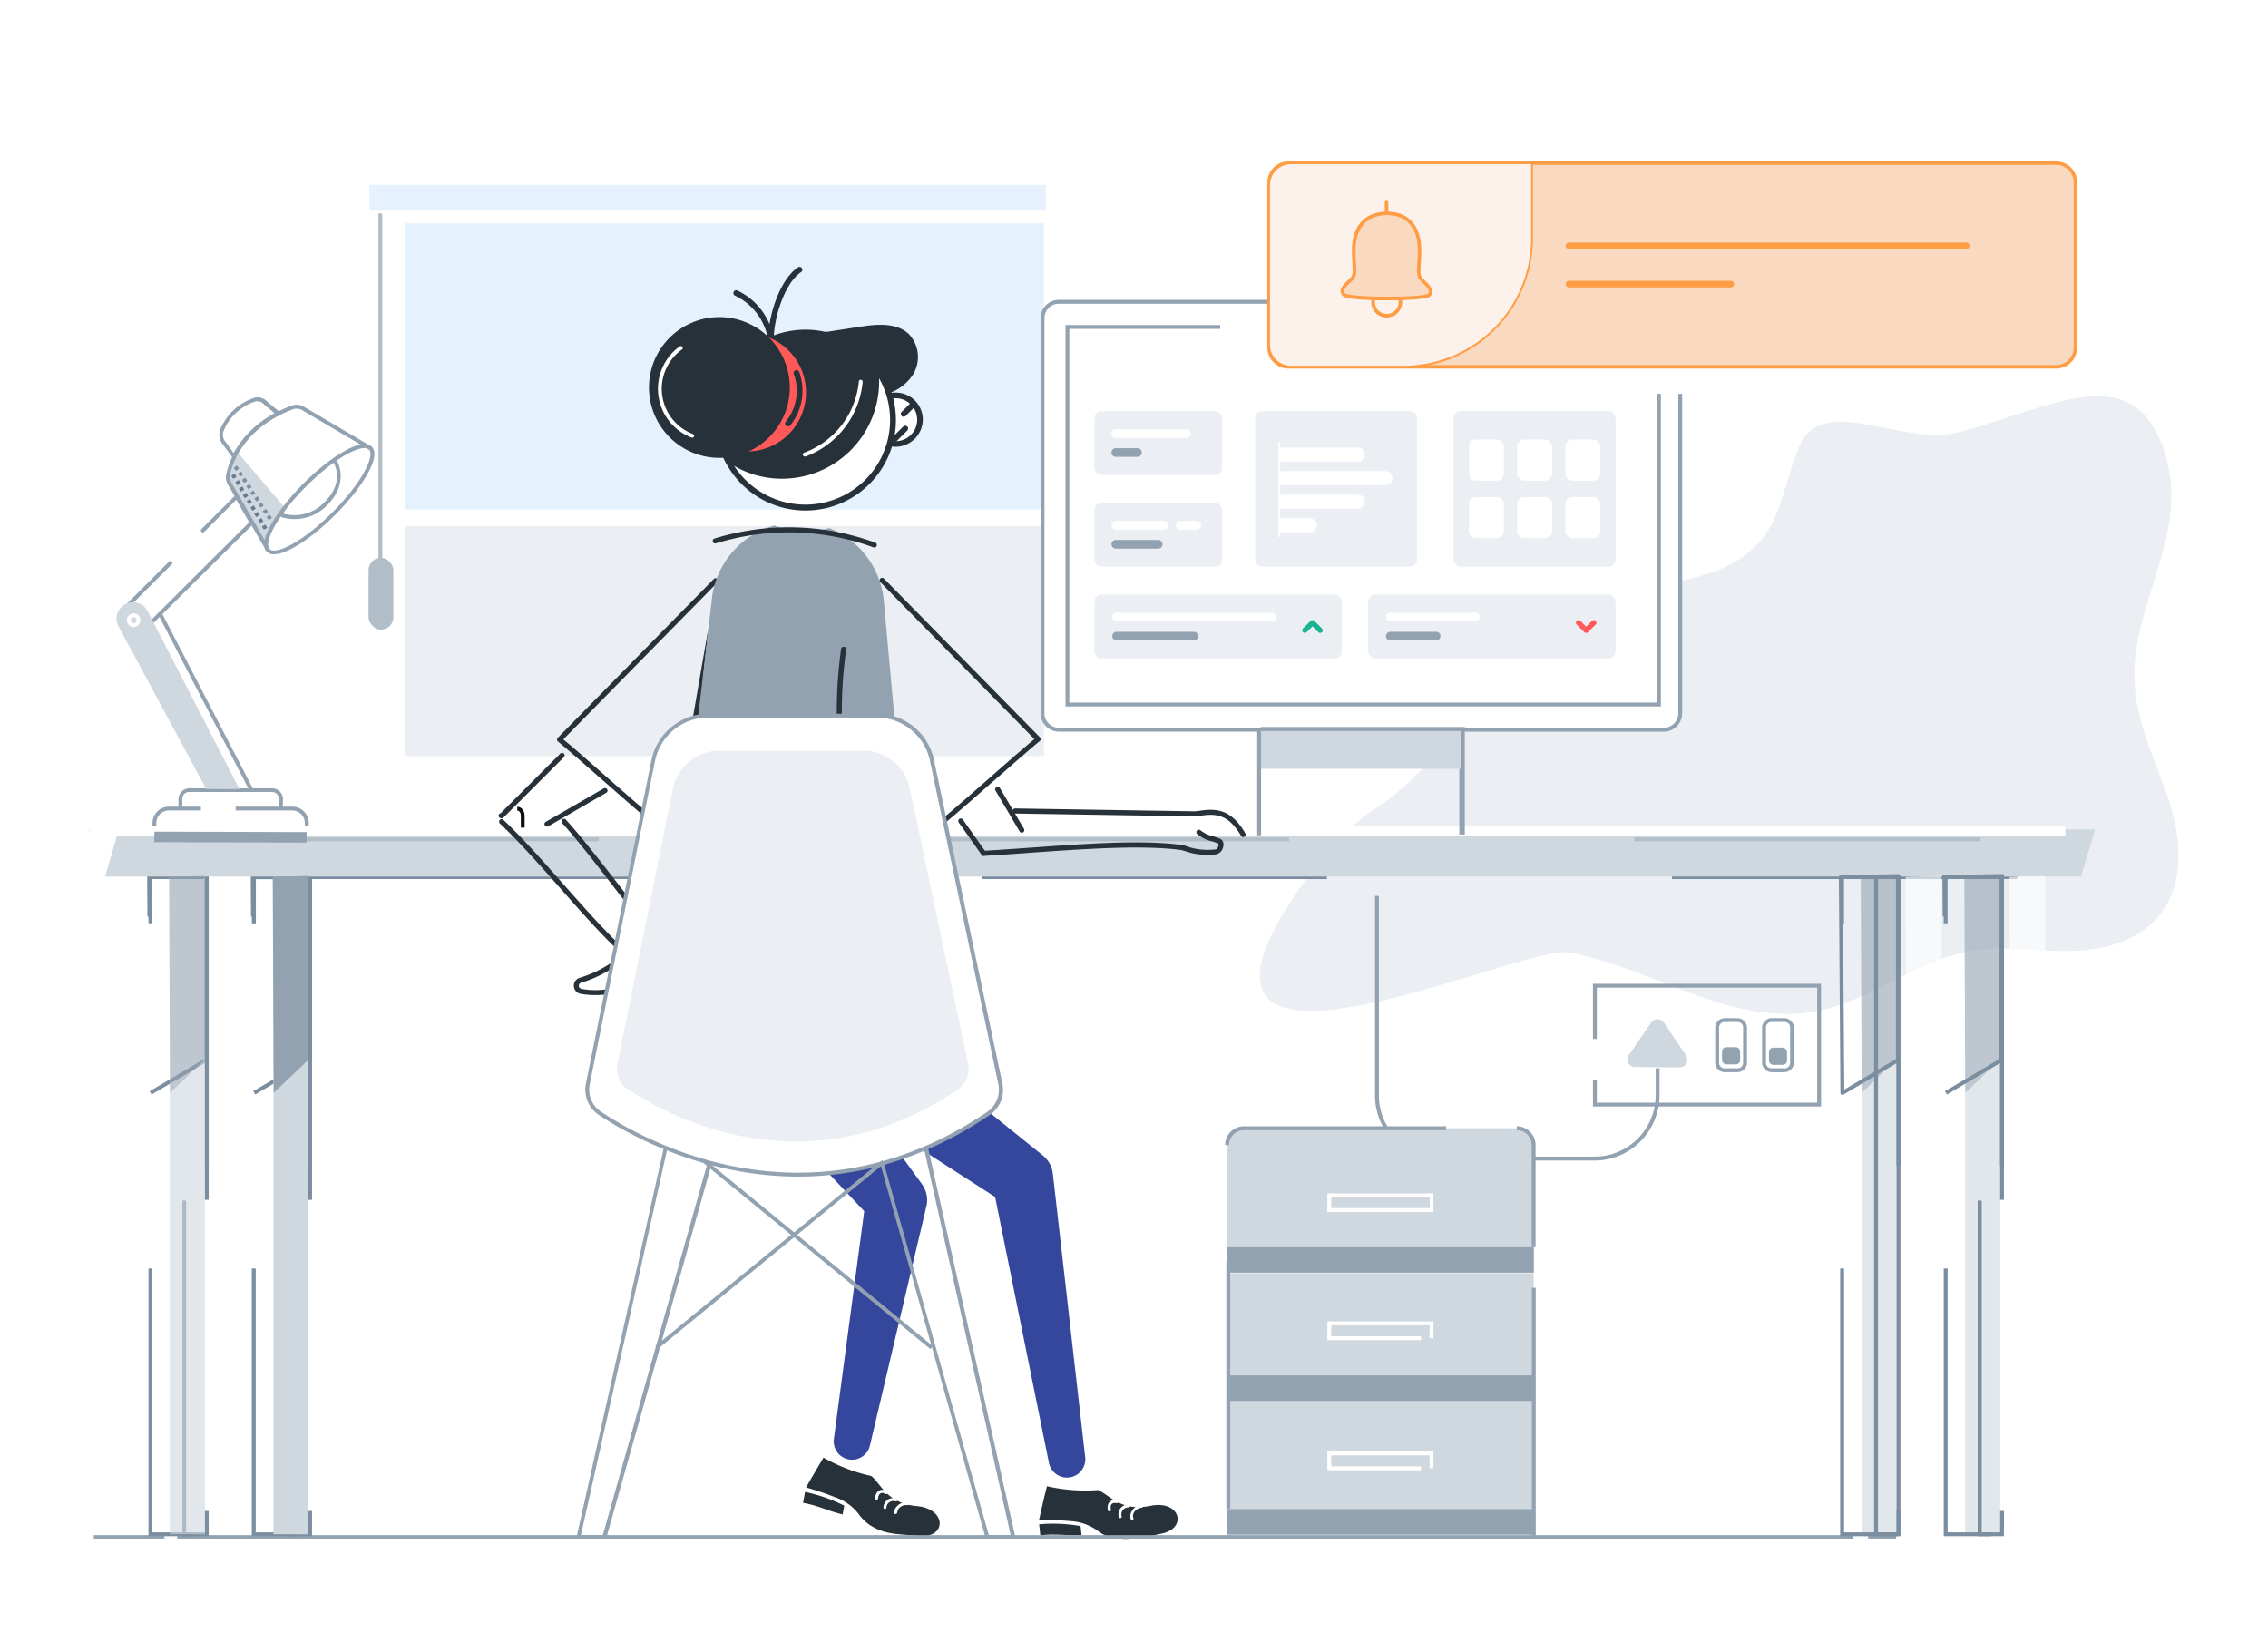 <svg xmlns="http://www.w3.org/2000/svg" xmlns:xlink="http://www.w3.org/1999/xlink" data-name="Layer 1" viewBox="0 0 414.29 300"><defs><clipPath id="fs-bxea6wtila"><path fill="none" d="M-1193.94-755.96h903.35v92.09h-903.35z"/></clipPath><clipPath id="fs-f06yu0ccwb"><path fill="none" d="M-608.33-335.24h868.89v88.58h-868.89z"/></clipPath><clipPath id="fs-oeuccfcl8c"><path fill="none" d="M-608.33-452.81h868.89v88.58h-868.89z"/></clipPath></defs><path fill="#ebeff3" d="M272.28 125.27c5.2-6.36 10.88-12.14 19.07-15.37 11.36-4.51 27.18-2.29 32.89-15.47 1.78-4.1 2.65-8.55 4.34-12.71 4.15-10.25 18.85 0 29.49-2.83 17-4.53 31.6-13.69 37.3 3.57 4.24 12.9-3.27 23.78-5.15 36.29-1.58 10.49 2.72 17.83 5.95 27.38 2.33 6.91 2.93 15.19-1.59 20.91-3 3.81-7.87 5.83-12.72 6.43-8.55 1.06-16.3-1.56-24.81.92-7.4 2.16-13.84 6.75-21.13 9.24-17.42 6-32.81-6.69-49.35-9.63-7.69-1.36-60.75 23.32-56.18 1.82 1.71-8 13.62-23.59 20.24-27.71 9.15-5.71 14.99-14.73 21.65-22.84z"/><path fill="#273139" d="M150.42 266.27a31.19 31.19 0 008.73 3.35c1.79 1.41 2.82 5 8.34 5.5s5.42 5.9.44 5.43c-4.07-.35-6.29-.2-9.09-2a8.74 8.74 0 01-2-2 9 9 0 00-4.16-3 54.53 54.53 0 00-5.45-1.84c1.25-2.15 1.9-3.27 3.19-5.44z"/><path fill="#273139" d="M147.06 272.52c-.15.8-.22 1.2-.37 2 2.94.54 4.31 1.41 7.23 2.12.11-.62.18-.95.3-1.6a29.86 29.86 0 00-7.16-2.51z"/><path fill="#fff" d="M160.41 273.7a1.18 1.18 0 01.25-.76.66.66 0 01.51-.23 1 1 0 01.55.19.29.29 0 00.27 0 .27.27 0 00.16-.22.3.3 0 00-.12-.25 1.56 1.56 0 00-.86-.29 1.22 1.22 0 00-.92.43 1.79 1.79 0 00-.39 1.09.29.29 0 00.07.2.27.27 0 00.19.08.31.31 0 00.2-.07.31.31 0 00.09-.17zM161.92 275.43a1.2 1.2 0 01.39-.89 1.24 1.24 0 01.9-.35 1.32 1.32 0 01.39.06.27.27 0 00.33-.19.26.26 0 00-.18-.33 2 2 0 00-.54-.08 1.8 1.8 0 00-1.84 1.77.29.29 0 00.28.23.28.28 0 00.27-.23zM163.9 276.31a1.27 1.27 0 01.48-.95 1.68 1.68 0 011.13-.43h.29a.28.28 0 00.29-.42.25.25 0 00-.17-.11 2 2 0 00-.41 0 2.3 2.3 0 00-1.48.57 1.87 1.87 0 00-.71 1.36.28.28 0 00.55 0z"/><path fill="#273139" d="M191.24 271.49a31.46 31.46 0 009.33.7c2.12.86 4.14 4 9.57 2.88s6.88 4.11 2 5.08c-4 .82-6.08 1.61-9.27.7a8 8 0 01-2.48-1.31 9.17 9.17 0 00-4.85-1.68 52.35 52.35 0 00-5.74-.2c.54-2.46.83-3.72 1.44-6.17z"/><path fill="#273139" d="M189.82 278.44c.08.8.13 1.21.21 2 3-.31 4.53.1 7.53-.05-.07-.62-.1-1-.18-1.62a29 29 0 00-7.56-.33z"/><path fill="#fff" d="M202.94 275.75a1.22 1.22 0 010-.8.67.67 0 01.42-.37 1 1 0 01.58 0 .27.27 0 10.17-.52 1.53 1.53 0 00-.9 0 1.19 1.19 0 00-.76.66 1.8 1.8 0 00-.06 1.17.28.28 0 00.33.19.31.31 0 00.17-.13.27.27 0 000-.2zM204.88 277a1.31 1.31 0 01.12-1 1.27 1.27 0 01.77-.59 1.23 1.23 0 01.39-.06.27.27 0 000-.54 1.91 1.91 0 00-.54.08 1.79 1.79 0 00-1.25 2.22.28.28 0 00.34.19.29.29 0 00.19-.33zM207 277.25a1.29 1.29 0 01.2-1.06 1.77 1.77 0 011-.71 1.47 1.47 0 01.29-.05.28.28 0 00.26-.29.3.3 0 00-.3-.26l-.4.08a2.35 2.35 0 00-1.26 1 1.81 1.81 0 00-.25 1.5.26.26 0 00.13.16.26.26 0 00.21 0 .26.26 0 00.16-.13.26.26 0 000-.21z"/><path fill="#b1bdc7" d="M69.12 38.98h.71v65.51h-.71z"/><path fill="#e5f2fd" d="M73.92 40.79h116.77v52.27H73.92z"/><path fill="#ebeff3" d="M73.92 96.11h116.77v42H73.92z"/><path fill="#e5f2fd" d="M67.48 33.77h123.56v4.73H67.48z"/><rect width="4.53" height="13.13" x="67.32" y="101.89" fill="#b1bdc7" rx="2.26"/><path fill="#cfd7df" d="M194.92 60.1H302.7v8.17H194.92z"/><path fill="#34479d" d="M162 188.12l28.07 22.61.42.34a5 5 0 011.83 3.33l5.93 51.94a3.36 3.36 0 01-6.62 1l-10.37-51.24 2.26 3.67-30.28-19.5a7.52 7.52 0 118.11-12.64 5.41 5.41 0 01.65.49z"/><path fill="#34479d" d="M149.82 190.78l18.21 25 .37.52a4.92 4.92 0 01.82 4.07l-10.32 43.7a3.35 3.35 0 01-6.58-1.22l5.93-44.5 1.2 4.58-21.2-22.53a7.53 7.53 0 1111-10.31 5 5 0 01.57.69z"/><path fill="#cfd7df" d="M43.39 82.6l8.66 10.19a15 15 0 00-3.62 6.35l-6.36-11.25s-.71-.4-.11-1.58a11.48 11.48 0 011.43-3.71z"/><path fill="#92a2b1" d="M26.22 115.46a.36.36 0 01-.2-.06l-4.37-3a.39.39 0 01-.15-.26.35.35 0 01.1-.28l9.28-9.27a.35.35 0 01.5.5l-9 9 3.78 2.61 19.36-19.29-2.35-4.12-5.87 5.86a.35.35 0 01-.5-.5l6.2-6.19a.33.33 0 01.3-.1.36.36 0 01.26.17l2.7 4.77a.35.35 0 010 .42l-19.79 19.64a.35.35 0 01-.25.1zM56.39 154.18H27.86v-3.83a3 3 0 013-3h5.84v.7h-5.85a2.3 2.3 0 00-2.29 2.29v3.12h27.12v-3.12a2.29 2.29 0 00-2.28-2.29H43.05v-.7H53.4a3 3 0 013 3z"/><path fill="#92a2b1" d="M51.64 147.71h-.71v-1.8a1.24 1.24 0 00-1.24-1.24H34.55a1.25 1.25 0 00-1.25 1.24v1.8h-.7v-1.8a2 2 0 011.95-1.91h15.14a2 2 0 012 1.94z"/><path fill="#cfd7df" d="M37.67 144.13l-16-29.67a3 3 0 011.3-4.13 3 3 0 014 1.31l16.77 32.5z"/><path fill="#92a2b1" d="M28.987 112.404l.63-.326 16.628 32.077-.63.326z"/><path fill="#fff" d="M24.42 114.53a1.24 1.24 0 111.23-1.24 1.24 1.24 0 01-1.23 1.24zm0-1.77a.53.53 0 00-.53.53.52.52 0 00.53.53.53.53 0 00.53-.53.53.53 0 00-.53-.53z"/><path fill="#92a2b1" d="M32.36 280.41h306.17v.71H32.36zM341.25 280.41h5.09v.71h-5.09zM42.82 84.05l-2.09-2.84a2.76 2.76 0 01-.5-2.76 10.1 10.1 0 015.87-5.66 2.33 2.33 0 012.72.59l2.68 2.22-.49.24a17.76 17.76 0 00-7.93 7.71zM47 73.29a1.56 1.56 0 00-.67.15 9.42 9.42 0 00-5.48 5.27 2 2 0 00.39 2.06l1.44 2a18.51 18.51 0 017.5-7.28l-1.89-1.56a1.71 1.71 0 00-1.29-.64z"/><path fill="#92a2b1" d="M48.69 100.71L41.62 88.5a2.68 2.68 0 01-.3-1.82c.55-2.63 2.81-9.11 11.91-12.57a2.63 2.63 0 012.29.19l12.32 7.26-.35.61-12.32-7.26a2 2 0 00-1.68-.14c-8.78 3.34-11 9.54-11.48 12a1.85 1.85 0 00.23 1.32l7.06 12.22zM17.14 280.41h12.9v.71h-12.9z"/><rect width="116.48" height="78.17" x="190.44" y="55.13" fill="#fff" rx="3"/><path fill="#92a2b1" d="M303.93 133.65h-110.5a3.36 3.36 0 01-3.35-3.35V58.12a3.36 3.36 0 013.35-3.35h110.5a3.36 3.36 0 013.35 3.35v72.18a3.36 3.36 0 01-3.35 3.35zm-110.5-78.17a2.64 2.64 0 00-2.64 2.64v72.18a2.64 2.64 0 002.64 2.64h110.5a2.65 2.65 0 002.64-2.64V58.12a2.64 2.64 0 00-2.64-2.64z"/><path fill="#fff" d="M275.63 59.72H303v69H195v-69h27.9"/><path fill="#92a2b1" d="M303.39 129.05H194.63V59.37h28.25v.71h-27.55v68.26h107.35V60.08h-27.05v-.71h27.76v69.68z"/><g fill="#fff" opacity=".6"><path d="M39.22 160.22h6.39v120.03h-6.39z"/><path d="M43.07 160.22h2.54v120.03h-2.54z"/><path d="M39.26 199.63l6.29-6V160l-6.47.21z"/></g><g fill="#fff" opacity=".6"><path d="M58.15 160.22h6.39v120.03h-6.39z"/><path d="M62 160.22h2.54v120.03H62z"/><path d="M58.18 199.63l6.28-6V160l-6.47.21z"/></g><path fill="#7b8e9f" d="M38.12 280.61h-11v-48.9h.7v48.19h9.6V276h.7zm0-67.63h-.7v-52.4h-9.6v8.08h-.7v-8.79h11z"/><path fill="#7b8e9f" d="M35.78 280.61h-2.46v-61.3H34v60.59h1.76zm2.34-61.43h-.7v-58.6h-3.75v-.71h4.45z"/><path fill="#7b8e9f" d="M27.7 199.94l-.35-.61 9.96-5.89v-33.07l-9.72.2.05 6.87h-.71l-.05-7.56 11.14-.23v34.19l-10.32 6.1zM57 280.61H46v-48.9h.71v48.19h9.59V276h.7zM57 213h-.71v-52.4h-9.55v8.08H46v-8.79h11z"/><path fill="#7b8e9f" d="M54.7 280.61h-2.46v-61.3h.7v60.59h1.76zm2.3-61.43h-.71v-58.6h-3.7v-.71H57z"/><path fill="#7b8e9f" d="M46.62 199.94l-.36-.61 9.97-5.89v-33.07l-9.72.2.05 6.87h-.71l-.05-7.56 11.14-.23v34.19l-10.32 6.1z"/><path fill="#7b8e9f" d="M368.49 160.58h-63.06v-.71h63.06zm-126.11 0h-63.06v-.71h63.06zm-126.12 0H53.2v-.71h63.06zM331.61 152h-63.06v-.71h63.06zm-126.11 0h-63.06v-.71h63.06zm-126.12 0h-63v-.71h63z"/><path fill="#cfd7df" d="M380.14 160.13H19.19l2.52-8.62h361z"/><path fill="#b1bdc7" d="M361.58 153.67h-63.06V153h63.06zm-126.11 0h-63.06V153h63.06zm-126.12 0h-63V153h63.05zM331.61 152h-63.06v-.71h63.06zm-126.11 0h-63.06v-.71h63.06zm-126.12 0h-63v-.71h63z"/><path fill="#fff" d="M16.33 150.97h360.94v1.71H16.33z"/><g opacity=".6"><path fill="#cfd7df" d="M31.03 160.22h6.39v120.03h-6.39z"/><path fill="#cfd7df" d="M34.88 160.22h2.54v120.03h-2.54z"/><path fill="#92a2b1" d="M31.06 199.63l6.29-6V160l-6.47.21z"/></g><path fill="#cfd7df" d="M49.95 160.22h6.39v120.03h-6.39z"/><path fill="#cfd7df" d="M53.8 160.22h2.54v120.03H53.8z"/><path fill="#92a2b1" d="M50 199.63l6.29-6V160l-6.47.21z"/><g fill="#fff" opacity=".6"><path d="M348.25 160.22h6.39v120.03h-6.39z"/><path d="M352.1 160.22h2.54v120.03h-2.54z"/><path d="M348.28 199.63l6.28-6V160l-6.47.21z"/></g><g fill="#fff" opacity=".6"><path d="M367.17 160.22h6.39v120.03h-6.39z"/><path d="M371.02 160.22h2.54v120.03h-2.54z"/><path d="M367.19 199.63l6.3-6V160l-6.47.21z"/></g><g opacity=".6"><path fill="#cfd7df" d="M340.05 160.22h6.39v120.03h-6.39z"/><path fill="#cfd7df" d="M343.9 160.22h2.54v120.03h-2.54z"/><path fill="#92a2b1" d="M340.07 199.63l6.3-6V160l-6.47.21z"/></g><g opacity=".6"><path fill="#cfd7df" d="M358.96 160.22h6.39v120.03h-6.39z"/><path fill="#cfd7df" d="M362.81 160.22h2.54v120.03h-2.54z"/><path fill="#92a2b1" d="M359 199.63l6.29-6V160l-6.47.21z"/></g><path fill="#7b8e9f" d="M347.14 280.61h-11v-48.9h.71v48.19h9.59V276h.71zm0-67.63h-.71v-52.4h-9.59v8.08h-.71v-8.79h11z"/><path fill="#7b8e9f" d="M346.79 280.61h-4.09a.36.36 0 01-.36-.36v-120a.36.36 0 01.36-.35h4.09a.36.36 0 01.36.35v120a.36.36 0 01-.36.36zm-3.74-.71h3.39V160.58h-3.39z"/><path fill="#7b8e9f" d="M336.54 200a.34.34 0 01-.17-.05.35.35 0 01-.18-.3l-.29-39.41a.35.35 0 01.35-.36l10.43-.21a.33.33 0 01.25.1.34.34 0 01.11.25v33.63a.38.38 0 01-.17.31l-10.15 6a.37.37 0 01-.18.04zm.07-39.42l.28 38.45 9.44-5.58v-33.08zM366.06 280.61h-11v-48.9h.71v48.19h9.59V276h.71zm0-67.63h-.71v-52.4h-9.59v8.08h-.71v-8.79h11z"/><path fill="#7b8e9f" d="M363.72 280.61h-2.46v-61.3h.74v60.59h1.75zm2.34-61.43h-.7v-58.6h-3.75v-.71h4.45z"/><path fill="#7b8e9f" d="M355.64 199.94l-.36-.61 9.97-5.89v-33.07l-9.72.2.05 6.86h-.71l-.05-7.55 11.14-.23v34.19l-10.32 6.1z"/><path fill="#92a2b1" d="M267.57 152.45h-1v-18.66h-36.28v-1h37.28v19.66z"/><path fill="#cfd7df" d="M230.1 133.55h36.78v6.89H230.1z"/><path fill="#273139" d="M119.46 150.47a.44.44 0 01-.29-.11c-2.65-2.17-5.81-5-8.87-7.66-2.89-2.54-5.88-5.17-8.38-7.25a.42.42 0 01-.16-.33.45.45 0 01.13-.35l28.49-29a.46.46 0 01.66 0 .47.47 0 010 .65l-28.14 28.64c2.43 2 5.27 4.53 8 6.95 2.91 2.56 5.91 5.2 8.46 7.32 1-1.46 2.13-3.47 3.24-5.42 1.25-2.17 2.54-4.42 3.61-5.95a.47.47 0 01.65-.11.45.45 0 01.11.64c-1 1.49-2.33 3.72-3.56 5.88s-2.52 4.39-3.58 5.9a.46.46 0 01-.32.2z"/><path fill="#273139" d="M129.41 114.67L125 140.12l1.86-1.36z"/><path fill="#475867" d="M126.67 203h36.8c3.32 0 3.33-5.16 0-5.16h-36.8c-3.32.04-3.33 5.16 0 5.16z"/><path fill="#92a2b1" d="M157.88 199.15h-26.32a10.71 10.71 0 01-10.6-12l9.18-78.56A15.79 15.79 0 01141.41 96a15.63 15.63 0 005.74 1.07 15.81 15.81 0 004.32-.6 15.81 15.81 0 0110 13.59l7.06 77.39a10.7 10.7 0 01-10.66 11.69z"/><path fill="#273139" d="M172.4 150.44h-.06a.51.51 0 01-.32-.19c-1-1.48-3.46-4.61-5.8-7.65s-5-6.44-6.05-8a.47.47 0 01.11-.65.48.48 0 01.65.12c1.06 1.52 3.58 4.79 6 7.95 2.25 2.91 4.39 5.68 5.54 7.26 2.42-2 5.25-4.51 8-6.92 2.91-2.57 5.92-5.22 8.48-7.35l-28.14-28.67a.46.46 0 11.66-.65l28.5 29a.49.49 0 01.13.35.47.47 0 01-.17.33c-2.63 2.17-5.79 5-8.85 7.65-2.89 2.55-5.88 5.18-8.39 7.27a.47.47 0 01-.29.15zM113.38 173.86a.45.45 0 01-.32-.13c-3.44-3.23-7.24-7.53-10.92-11.7s-7.43-8.41-10.84-11.61a.47.47 0 010-.65.46.46 0 01.66 0c3.43 3.23 7.22 7.52 10.89 11.67s7.45 8.43 10.87 11.64a.47.47 0 010 .65.46.46 0 01-.34.13zM122.4 174.51a.49.49 0 01-.35-.15c-3.06-3.42-6.42-7.78-9.67-12s-6.62-8.58-9.68-12a.46.46 0 010-.65.47.47 0 01.66 0c3.08 3.43 6.46 7.8 9.72 12s6.59 8.53 9.63 11.93a.46.46 0 010 .65.47.47 0 01-.31.22z"/><path fill="#273139" d="M108.73 181.77a15.35 15.35 0 01-2.69-.23 1.51 1.51 0 01-.1-2.94 21.14 21.14 0 009.33-5.81.46.46 0 01.71.59 21.85 21.85 0 01-9.8 6.12.58.58 0 000 1.13 13.69 13.69 0 0011.56-3.13.46.46 0 01.63.67 14.2 14.2 0 01-9.64 3.6z"/><path fill="#273139" d="M119.44 179.93a1.34 1.34 0 01-.51-.11 1.24 1.24 0 01-.71-1.27 7.78 7.78 0 00-.32-3.28.45.45 0 01.3-.58.46.46 0 01.58.3 8.77 8.77 0 01.36 3.67.33.33 0 00.17.32.31.31 0 00.35-.08 8.94 8.94 0 002.25-4.67.47.47 0 01.53-.39.46.46 0 01.39.53 10 10 0 01-2.48 5.15 1.25 1.25 0 01-.91.41zM91.66 149.47h-.12a.47.47 0 01-.46-.47.46.46 0 01.38-.45l10.89-10.89a.46.46 0 01.65 0 .47.47 0 010 .66l-11 11a.45.45 0 01-.34.15zM99.92 151a.46.46 0 01-.4-.23.47.47 0 01.17-.64l10.6-6.11a.46.46 0 01.46.8l-10.6 6.12a.46.46 0 01-.23.06zM179.67 156.33a.47.47 0 01-.38-.2l-4.16-5.88a.47.47 0 01.11-.65.46.46 0 01.64.11l4.17 5.89a.46.46 0 01-.11.64.46.46 0 01-.27.09zM186.65 152.11a.46.46 0 01-.4-.23l-4.4-7.46a.46.46 0 01.16-.63.47.47 0 01.64.16l4.4 7.46a.46.46 0 01-.16.63.44.44 0 01-.24.07zM132.65 177.82a.45.45 0 01-.35-.16l-.59-.71a.45.45 0 01.06-.65.46.46 0 01.65.06l.06.07a59.75 59.75 0 002.38-28.76.46.46 0 01.38-.53.47.47 0 01.53.38 60.78 60.78 0 01-2.68 30 .47.47 0 01-.36.31zM156 151.57a.48.48 0 01-.45-.35 84.31 84.31 0 01-1.91-32.68.46.46 0 01.92.13 83.26 83.26 0 001.88 32.33.47.47 0 01-.33.56zM159.73 100a.41.41 0 01-.16 0 45 45 0 00-28.79-.74.46.46 0 11-.27-.88 45.9 45.9 0 0129.38.75.47.47 0 01-.16.9zM164.55 144.35c-.62-.38-4.41-7.41-4.65-8.1s-.36-1.83.34-2.12c1.29.43 4.09 5.75 4.09 5.75z"/><path fill="#fff" d="M163.63 81.09a4.43 4.43 0 10-4.43-4.43 4.43 4.43 0 004.43 4.43z"/><path fill="#273139" d="M163.63 81.61a4.95 4.95 0 114.94-5 5 5 0 01-4.94 5zm0-8.86a3.92 3.92 0 103.91 3.91 3.92 3.92 0 00-3.91-3.91z"/><path fill="#273139" d="M160.23 72.23a8.39 8.39 0 006.6-3.91A6.11 6.11 0 00166 61c-2.29-2.12-5.85-1.79-8.93-1.31l-6.09.93a5.79 5.79 0 00-2.12.59c-1.67 1-1.93 3.42-1.06 5.15 1.97 4.05 8.2 6.23 12.43 5.87zM140.84 62.69a.51.51 0 01-.51-.44 10.77 10.77 0 00-6.07-8.25.51.51 0 01-.25-.68.52.52 0 01.69-.25 11.76 11.76 0 015.86 6.15c.63-3.86 2.47-8.54 5.2-10.39a.53.53 0 01.72.14.52.52 0 01-.14.72c-3.16 2.13-5.07 8.81-5 12.47a.51.51 0 01-.47.53z"/><path fill="#fff" d="M163.14 76.76a16 16 0 01-30 7.77.82.82 0 01-.12-.2 16 16 0 1130.09-7.57z"/><path fill="#273139" d="M147.14 93.26a16.51 16.51 0 01-14.42-8.48 1 1 0 01-.14-.23 16.52 16.52 0 1118.7 8.18 16.79 16.79 0 01-4.14.53zm0-32a15.48 15.48 0 00-13.64 22.82.76.76 0 00.09.16 15.48 15.48 0 0029-7.48 15.53 15.53 0 00-10-14.53 15.23 15.23 0 00-5.42-.99z"/><path fill="#273139" d="M160.59 69.7a17.75 17.75 0 01-17.75 17.75 17.41 17.41 0 01-9.67-2.92.82.82 0 01-.12-.2 16 16 0 0127.46-16.39c.04.57.08 1.15.08 1.76z"/><path fill="#ff5959" d="M139.67 61.38a16 16 0 01-2.25 19.89 15.18 15.18 0 01-1.34 1.19 10.79 10.79 0 003.59-21.08z"/><path fill="#273139" d="M144.27 70.78a12.86 12.86 0 11-12.86-12.86 12.87 12.87 0 0112.86 12.86z"/><path fill="#273139" d="M143.92 77.89a.5.5 0 01-.32-.11.51.51 0 01-.08-.72 9 9 0 001.48-8.75.52.52 0 011-.35 10.1 10.1 0 01-1.64 9.74.5.5 0 01-.44.19z"/><path fill="#fff" d="M147 83.38a.35.35 0 01-.12-.68 15.4 15.4 0 0010-13 .32.32 0 01.38-.32.34.34 0 01.32.38 16.11 16.11 0 01-10.41 13.63.3.3 0 01-.17-.01zM126.48 79.94a.27.27 0 01-.13 0 9.54 9.54 0 01-2.2-16.66.35.35 0 01.49.08.34.34 0 01-.08.49 8.84 8.84 0 002 15.43.35.35 0 01-.12.68z"/><path fill="#273139" d="M165.07 76.13a.53.53 0 01-.37-.15.52.52 0 010-.73l1.88-1.87a.51.51 0 01.72.72l-1.87 1.9a.51.51 0 01-.36.13zM163.46 80.68a.53.53 0 01-.37-.15.52.52 0 010-.73l1.91-1.88a.51.51 0 01.73 0 .52.52 0 010 .73l-1.88 1.87a.51.51 0 01-.39.16z"/><path fill="#92a2b1" d="M185.55 281.13h-5.46l-.07-.26-19.78-70.25 8.83-3 .09.39zm-4.93-.71h4l-16.11-71.83-7.45 2.49zM110.7 281.13h-5.46l16.47-73.46 8.84 3-.1.33zm-4.58-.71h4l19.51-69.34-7.45-2.49z"/><path fill="#0f0d0d" d="M95.84 151.19h-.7v-2.12c0-.94-.54-1-.65-1v-.7c.46 0 1.34.36 1.34 1.71z"/><path fill="#fff" d="M170.2 138.85L182.71 198a5.3 5.3 0 01-2.21 5.46c-32.2 21.81-61.65 6.09-70.84 0a5.27 5.27 0 01-2.28-5.44l11.92-59.06a10.22 10.22 0 0110-8.2h30.87a10.22 10.22 0 0110.03 8.09z"/><path fill="#92a2b1" d="M145.8 214.93c-17.43 0-31.08-7.73-36.33-11.21a5.6 5.6 0 01-2.44-5.8L119 138.86a10.63 10.63 0 0110.37-8.49h30.87a10.63 10.63 0 0110.36 8.41l12.5 59.11a5.62 5.62 0 01-2.35 5.83c-12.4 8.36-24.37 11.21-34.95 11.21zm-16.48-83.85a9.89 9.89 0 00-9.67 7.92l-11.92 59.06a4.87 4.87 0 002.13 5.07c8.35 5.54 38.12 21.9 70.44 0a4.93 4.93 0 002.06-5.1l-12.5-59.12a9.93 9.93 0 00-9.67-7.84h-30.87z"/><path fill="#92a2b1" d="M169.94 246.43l-41.41-33.95.45-.54 41.41 33.94-.45.55z"/><path fill="#92a2b1" d="M120.16 246.43l-.45-.55 41.41-33.94.45.54-41.41 33.95z"/><path fill="#273139" d="M227.11 152.93a.46.46 0 01-.4-.23c-2.47-4.22-4.9-4.14-8.08-3.57a.46.46 0 01-.53-.38.45.45 0 01.37-.53c3.31-.6 6.28-.71 9 4a.46.46 0 01-.17.63.39.39 0 01-.19.08zM220.6 156.17a12.72 12.72 0 01-4.68-.89.47.47 0 01-.25-.61.46.46 0 01.6-.25 11.72 11.72 0 005.86.73c.16 0 .41-.4.45-.77 0-.15 0-.28-.06-.3a10.22 10.22 0 00-1.11-.38 6.42 6.42 0 01-2.74-1.35.46.46 0 010-.65.45.45 0 01.65 0 5.72 5.72 0 002.34 1.09c.43.14.85.27 1.19.42a1.12 1.12 0 01.62 1.24 1.76 1.76 0 01-1.22 1.59 11.85 11.85 0 01-1.65.13z"/><path fill="#273139" d="M218.55 149.13l-33.13-.52a.48.48 0 01-.46-.48.47.47 0 01.47-.45l33.12.53a.46.46 0 01.46.47.47.47 0 01-.46.45zM179.67 156.35a.47.47 0 010-.93c2.77-.16 5.69-.37 8.66-.58 10.26-.74 20.88-1.5 27.87-.43a.46.46 0 01.38.53.46.46 0 01-.53.38c-6.88-1-17.44-.29-27.66.44-3 .22-5.89.43-8.66.59z"/><path fill="#92a2b1" d="M229.65 133.52h.71v19.07h-.71z"/><path fill="#b1bdc7" d="M279.38 49.14a2.89 2.89 0 01-2.08-.86l-.14-.13a2.3 2.3 0 00-3.19 0 2.93 2.93 0 01-2.12.91 3 3 0 01-2.12-.91 2.3 2.3 0 00-3.18 0l-.14.13a2.93 2.93 0 01-4.15 0l-1-1a.35.35 0 010-.5.36.36 0 01.5 0l1 1a2.3 2.3 0 003.17 0l.13-.13a2.95 2.95 0 014.19 0 2.3 2.3 0 003.22 0 3 3 0 014.21 0l.13.13a2.29 2.29 0 003.16 0l.92-1a.36.36 0 01.52.49l-.94 1a2.89 2.89 0 01-2.09.87zM287 44.25a2.93 2.93 0 01-2.08-.86l-.14-.13a2.21 2.21 0 00-1.6-.65 2.24 2.24 0 00-1.59.68 2.92 2.92 0 01-4.24 0 2.21 2.21 0 00-1.59-.68 2.21 2.21 0 00-1.57.65l-.12.12a2.92 2.92 0 01-4.16 0l-1-1a.35.35 0 01.49-.51l1 1a2.3 2.3 0 003.17 0l.11-.12a3.08 3.08 0 012.12-.87 3 3 0 012.09.91 2.31 2.31 0 003.22 0 3 3 0 012.09-.91 3 3 0 012.11.86l.14.13a2.3 2.3 0 003.16 0l.92-1a.34.34 0 01.49 0 .35.35 0 010 .5l-.92 1a2.91 2.91 0 01-2.1.88z"/><path fill="#92a2b1" d="M28.21 151.92L56 152v1.92l-27.83-.08zM291.26 212h-28.21a11.89 11.89 0 01-11.88-11.88v-36.46h.71v36.44a11.2 11.2 0 0011.17 11.18h28.21a11.1 11.1 0 007.9-3.28 11.26 11.26 0 003.28-7.9v-4.94h.7v4.94a12 12 0 01-3.48 8.4 11.78 11.78 0 01-8.4 3.5z"/><path fill="#92a2b1" d="M332.65 202.13h-41.67v-4.92h.71v4.22h40.25v-21.02h-40.25v9.38h-.71v-10.08h41.67v22.42z"/><path fill="#cfd7df" d="M297.48 192.8l4.13-6a1.42 1.42 0 012.33 0l4.05 6a1.42 1.42 0 01.07 1.45 1.4 1.4 0 01-1.25.74l-8.19-.09a1.41 1.41 0 01-1.22-.76 1.39 1.39 0 01.08-1.34z"/><path fill="#92a2b1" d="M317.36 195.86h-2.29a1.76 1.76 0 01-1.76-1.76v-6.36a1.75 1.75 0 011.76-1.75h2.29a1.75 1.75 0 011.76 1.75v6.36a1.76 1.76 0 01-1.76 1.76zm-2.29-9.17a1 1 0 00-1.05 1.05v6.36a1 1 0 001.05 1.05h2.29a1 1 0 001.05-1.05v-6.36a1 1 0 00-1.05-1.05zM325.93 195.86h-2.29a1.76 1.76 0 01-1.76-1.76v-6.36a1.75 1.75 0 011.76-1.75h2.29a1.75 1.75 0 011.75 1.75v6.36a1.75 1.75 0 01-1.75 1.76zm-2.29-9.17a1 1 0 00-1.05 1.05v6.36a1 1 0 001.05 1.05h2.29a1 1 0 001.07-1.05v-6.36a1 1 0 00-1.05-1.05z"/><rect width="3.31" height="3.14" x="314.56" y="191.29" fill="#92a2b1" rx=".78"/><rect width="3.31" height="3.14" x="323.13" y="191.38" fill="#92a2b1" rx=".78"/><path fill="#ebeff3" d="M166.19 144l10.65 50.31A4.52 4.52 0 01175 199c-27.4 18.56-52.46 5.18-60.29 0a4.49 4.49 0 01-1.93-4.64l10.13-50.24a8.7 8.7 0 018.53-7h26.27a8.7 8.7 0 018.48 6.88z"/><path fill="#647a8e" d="M48.2 96.77l-.35-.58.61-.36.35.58zm-.7-1.16l-.35-.61.61-.36.35.58zm-.7-1.16l-.35-.58.61-.37.35.58zm-.69-1.16l-.35-.59.6-.36.35.58zm-.7-1.17l-.35-.58.6-.36.35.58zm-.7-1.12l-.35-.58L45 90l.35.58zM44 89.8l-.35-.58.61-.37.34.58zm-.7-1.16l-.3-.59.61-.36.35.58zm-.7-1.17l-.35-.58.61-.36.35.58z"/><path fill="#7b8e9f" d="M49.08 95l-.37-.57.59-.39.37.57zm-.75-1.13l-.33-.53.59-.39.37.57zm-.75-1.13l-.37-.56.58-.4.38.57zm-.75-1.13l-.37-.57.58-.39.38.57zm-.75-1.13l-.37-.48.58-.39.38.57zm-.75-1.13l-.33-.53.59-.39.38.57zm-.75-1.13l-.38-.56.59-.4.38.57zm-.75-1.13l-.38-.56.59-.39.38.56zM43.08 86l-.38-.56.59-.39.38.56z"/><path fill="#92a2b1" d="M50.07 101.25a1.79 1.79 0 01-1.33-.47c-1.87-1.87 2.06-7.82 6.7-12.47s10.6-8.58 12.47-6.7-2.06 7.82-6.7 12.46c-3.84 3.84-8.56 7.18-11.14 7.18zM66.6 81.84c-1.91 0-6.15 2.47-10.66 7-5.35 5.35-7.83 10.34-6.7 11.47s6.11-1.35 11.47-6.71 7.83-10.34 6.7-11.46a1.1 1.1 0 00-.81-.3z"/><path fill="#92a2b1" d="M53.8 94.82a8.17 8.17 0 01-2.54-.4l.22-.67a7.58 7.58 0 007.78-2c3.82-3.75 1.74-7.14 1.65-7.29l.6-.38s2.48 4-1.75 8.21a8.27 8.27 0 01-5.96 2.53z"/><path fill="#fff" d="M309.29 70.67l-18.15-18.15zM358 53.67l-18.17 18.15z"/><path fill="#cfd7df" d="M227.22 206.1h49.85a3.07 3.07 0 013.08 3.08v18.65h-56v-18.65A3.11 3.11 0 01225 207a3.07 3.07 0 012.22-.9z"/><path fill="#92a2b1" d="M224.19 227.82h56v4.66h-56z"/><path fill="#cfd7df" d="M224.14 232.58h56.01v21.72h-56.01z"/><path fill="#cfd7df" d="M224.14 254.02h56.01v26.07h-56.01z"/><path fill="#92a2b1" d="M224.15 275.68h56v4.66h-56zM224.19 251.24h56v4.66h-56z"/><path fill="#fff" d="M261.84 221.39h-19.38V218h19.38zm-18.67-.71h18v-2h-18zM259.58 244.8h-17.12v-3.42h19.38v3.07h-.71v-2.36h-17.96v2.01h16.41v.7zM259.58 268.57h-17.12v-3.43h19.38v3.08h-.71v-2.37h-17.96v2.01h16.41v.71z"/><path fill="#92a2b1" d="M224.01 230.41h.71v45.21h-.71zM279.82 235.24h.71v45.21h-.71zM280.5 227.82h-.71v-18.65a2.72 2.72 0 00-2.72-2.72v-.71a3.44 3.44 0 013.43 3.43zM224.49 209.17h-.7a3.44 3.44 0 013.43-3.43h36.94v.71h-36.94a2.74 2.74 0 00-2.73 2.72z"/><path fill="#fff" d="M353.27 71.52h-76.11l38.42-52.78 37.69 52.78z"/><path fill="#fff" d="M353.27 71.94h-76.11a.42.42 0 01-.37-.23.42.42 0 010-.43l38.45-52.78a.53.53 0 01.34-.17.42.42 0 01.34.17l37.68 52.78a.4.4 0 010 .43.41.41 0 01-.33.23zM278 71.11h74.48l-36.9-51.66z"/><rect width="147.29" height="37.2" x="231.83" y="29.8" fill="#f9dac0" rx="3.55"/><path fill="#ff9d45" d="M375.57 67.33h-140.2a3.88 3.88 0 01-3.87-3.87V33.35a3.87 3.87 0 013.87-3.87h140.2a3.87 3.87 0 013.87 3.87v30.11a3.87 3.87 0 01-3.87 3.87zm-140.2-37.21a3.23 3.23 0 00-3.22 3.23v30.11a3.22 3.22 0 003.22 3.22h140.2a3.23 3.23 0 003.23-3.22V33.35a3.23 3.23 0 00-3.23-3.23z"/><path fill="#fcf2eb" d="M235.8 29.8h44.06v13.73A23.48 23.48 0 01256.38 67H235.8a4 4 0 01-4-4V33.77a4 4 0 014-4z"/><path fill="#ff9d45" d="M256.38 67.17H235.8a4.14 4.14 0 01-4.14-4.17V33.77a4.15 4.15 0 014.14-4.14h44.05a.17.17 0 01.17.17v13.73a23.67 23.67 0 01-23.64 23.64zM235.8 30a3.81 3.81 0 00-3.81 3.8V63a3.82 3.82 0 003.81 3.81h20.58a23.34 23.34 0 0023.31-23.31V30z"/><path fill="#ff9d45" d="M253.28 58a2.84 2.84 0 01-1.65-.53 2.8 2.8 0 01-1-3.13.32.32 0 01.61.19 2.17 2.17 0 104.15 0 .32.32 0 01.21-.4.33.33 0 01.41.21 2.82 2.82 0 01-2.73 3.66z"/><path fill="#f9dac0" d="M253.34 39c-4.71 0-6 3.57-6.05 6.67s.49 4.45-.37 5.31-2.31 1.9-1.43 2.86 14.67.95 15.57.07-.55-2-1.4-2.86-.34-2.18-.33-5.3-1.27-6.75-5.99-6.75z"/><path fill="#ff9d45" d="M253.42 54.85h-1.94c-3.71-.09-5.81-.36-6.22-.8-1-1.05.18-2.13 1-2.92a5.16 5.16 0 00.41-.39c.46-.46.45-1.13.36-2.59 0-.66-.09-1.49-.08-2.49 0-4.38 2.41-7 6.37-7 5.71 0 6.32 5 6.31 7.07 0 1-.06 1.82-.1 2.48-.09 1.4-.14 2.1.34 2.6.12.13.26.26.4.4.64.62 1.37 1.33 1.37 2.07a1.1 1.1 0 01-.37.84c-.6.6-4.89.73-7.85.73zm-.08-15.55c-5.13 0-5.71 4.44-5.72 6.34 0 1 0 1.8.08 2.46.08 1.49.14 2.39-.55 3.08l-.43.4c-1.05 1-1.45 1.52-1 2 .87.78 14.15.84 15.11.06a.51.51 0 00.18-.38c0-.47-.65-1.1-1.18-1.61l-.41-.41c-.68-.7-.62-1.6-.53-3.09.05-.65.1-1.46.1-2.44 0-1.93-.53-6.4-5.66-6.42z"/><path fill="#ff9d45" d="M253.28 39.05a.32.32 0 01-.33-.32v-1.68a.33.33 0 11.65 0v1.68a.32.32 0 01-.32.32zM359.17 45.5h-72.56a.6.6 0 110-1.2h72.56a.6.6 0 010 1.2zM316.17 52.5h-29.56a.6.6 0 110-1.2h29.56a.6.6 0 010 1.2z"/><rect width="23.31" height="11.67" x="199.92" y="75.09" fill="#ebeff3" rx="1.27"/><rect width="23.31" height="11.67" x="199.92" y="91.85" fill="#ebeff3" rx="1.27"/><rect width="45.19" height="11.67" x="199.92" y="108.61" fill="#ebeff3" rx="1.27"/><rect width="45.19" height="11.67" x="249.92" y="108.61" fill="#ebeff3" rx="1.27"/><rect width="29.58" height="28.43" x="229.27" y="75.09" fill="#ebeff3" rx="1.27"/><rect width="29.58" height="28.43" x="265.53" y="75.09" fill="#ebeff3" rx="1.27"/><path fill="#fff" d="M203.74 80h13.08a.8.8 0 000-1.59h-13.08a.8.8 0 000 1.59z"/><path fill="#92a2b1" d="M203.74 83.46h4.12a.8.8 0 000-1.59h-4.12a.8.8 0 000 1.59z"/><path fill="#fff" d="M203.74 96.74h9a.8.8 0 000-1.59h-9a.8.8 0 000 1.59zM215.49 96.74h3.21a.8.8 0 000-1.59h-3.21a.8.8 0 000 1.59z"/><path fill="#92a2b1" d="M203.74 100.22h7.91a.8.8 0 000-1.59h-7.91a.8.8 0 000 1.59z"/><path fill="#fff" d="M248.11 92.91h-14.36v-2.55h14.36a1.28 1.28 0 010 2.55zM239.14 97.21h-5.39v-2.55h5.39a1.28 1.28 0 110 2.55zM248.11 84.31h-14.36v-2.55h14.36a1.28 1.28 0 010 2.55zM253.17 88.61h-19.41v-2.55h19.41a1.28 1.28 0 010 2.55z"/><path fill="#fff" d="M233.53 80.78h.32V98.1h-.32z"/><rect width="6.39" height="7.5" x="268.32" y="80.3" fill="#fff" rx="1.27"/><rect width="6.39" height="7.5" x="268.32" y="90.8" fill="#fff" rx="1.27"/><rect width="6.39" height="7.5" x="277.13" y="80.3" fill="#fff" rx="1.27"/><rect width="6.39" height="7.5" x="277.13" y="90.8" fill="#fff" rx="1.27"/><rect width="6.39" height="7.5" x="285.93" y="80.3" fill="#fff" rx="1.27"/><rect width="6.39" height="7.5" x="285.93" y="90.8" fill="#fff" rx="1.27"/><path fill="#fff" d="M203.89 113.5h28.52a.8.8 0 000-1.59h-28.52a.8.8 0 000 1.59z"/><path fill="#92a2b1" d="M203.89 117h14.26a.8.8 0 000-1.59h-14.26a.8.8 0 000 1.59z"/><path fill="#1ab394" d="M241.15 115.62a.49.49 0 01-.34-.14l-1.06-1.06-1.07 1.06a.47.47 0 11-.67-.67l1.4-1.4a.48.48 0 01.68 0l1.4 1.4a.48.48 0 010 .67.51.51 0 01-.34.14z"/><path fill="#fff" d="M253.89 113.5h15.66a.8.8 0 000-1.59h-15.66a.8.8 0 000 1.59z"/><path fill="#92a2b1" d="M253.89 117h8.53a.8.8 0 000-1.59h-8.53a.8.8 0 000 1.59z"/><path fill="#ff5959" d="M289.74 115.62a.49.49 0 01-.34-.14l-1.39-1.4a.47.47 0 01.67-.67l1.06 1.06 1.06-1.06a.48.48 0 01.68 0 .46.46 0 010 .67l-1.4 1.4a.48.48 0 01-.34.14z"/><path fill="#527fa5" d="M295.23 112.37l-.44-.12a3.17 3.17 0 01.44.12zM294.79 112.25h-.11z"/><g clip-path="url(#fs-bxea6wtila)"><use transform="matrix(.25 0 0 .25 -1337.85 -1024.88)" xlink:href="#image"/></g><g clip-path="url(#fs-f06yu0ccwb)"><use transform="matrix(.24 0 0 .24 -746.76 -593.9)" xlink:href="#image"/></g><g clip-path="url(#fs-oeuccfcl8c)"><use transform="matrix(.24 0 0 .24 -746.76 -711.47)" xlink:href="#image"/></g></svg>